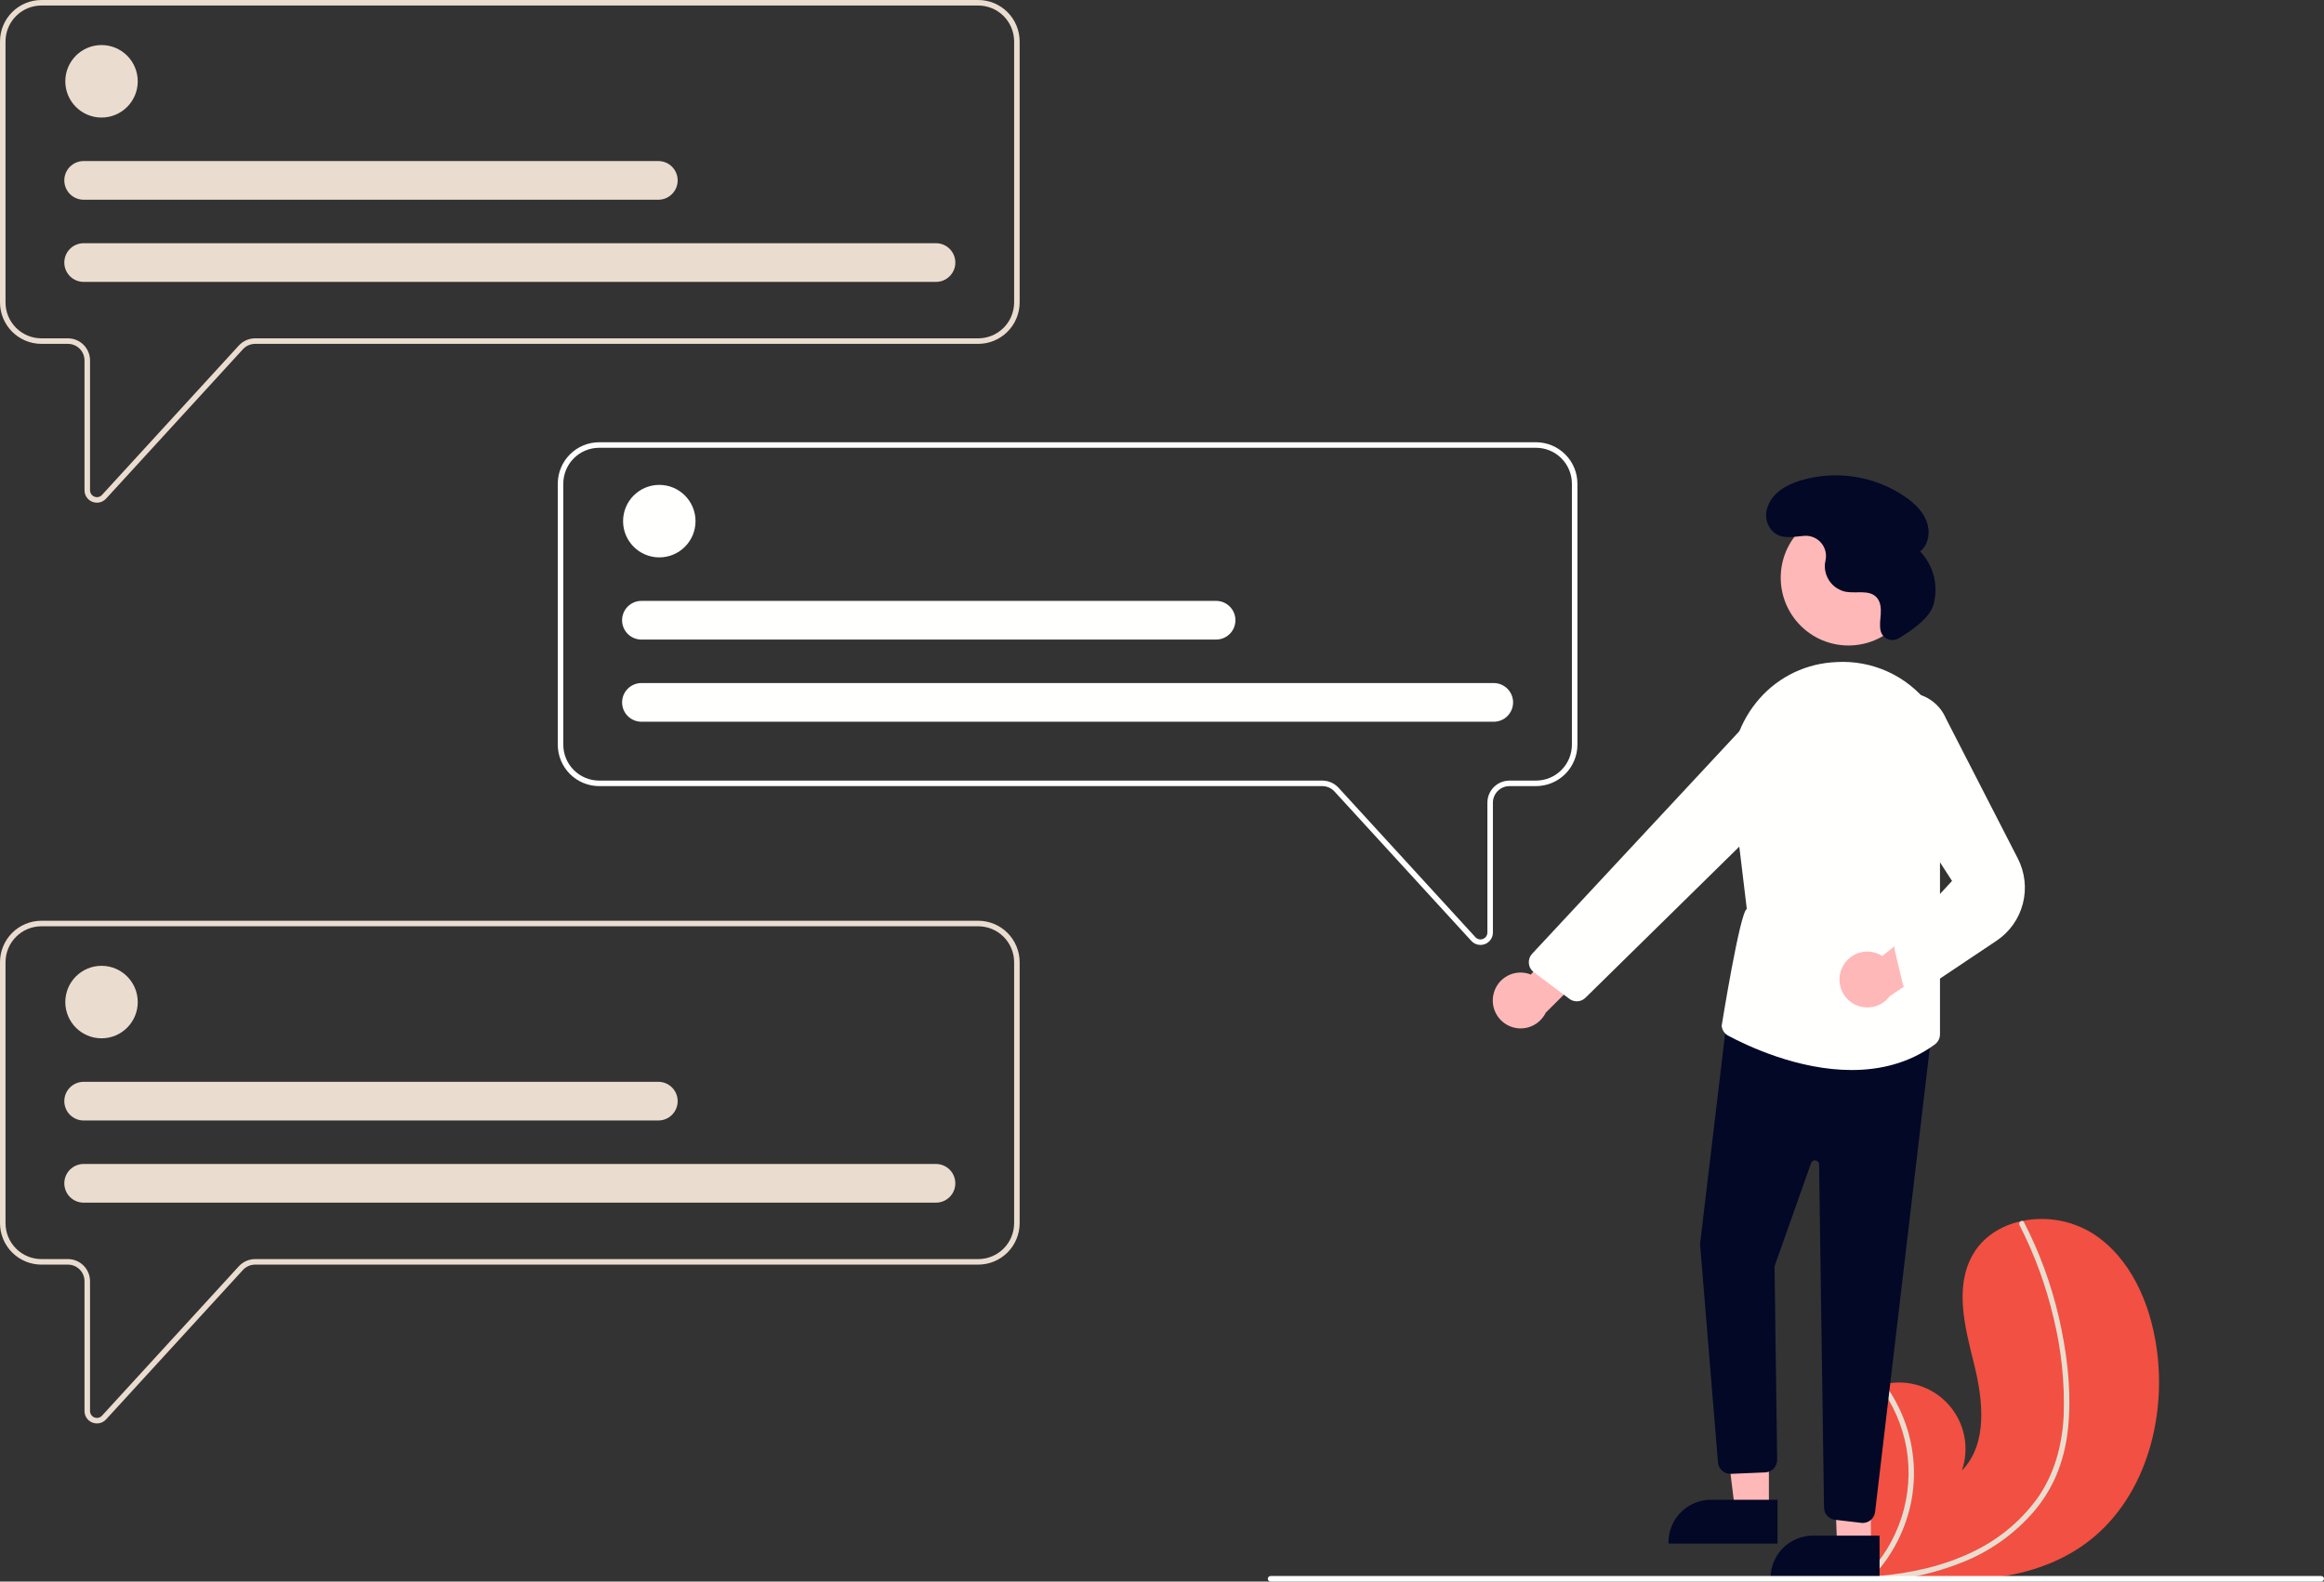 <svg width="598" height="407" viewBox="0 0 598 407" fill="none" xmlns="http://www.w3.org/2000/svg">
<rect x="0" y="0" width="598" height="407" fill="#333333" stroke="none"/>
<g clip-path="url(#clip0_337_19)">
<path d="M536.47 397.344C523.058 407.015 505.677 407.501 488.877 406.313C486.531 406.147 484.202 405.953 481.894 405.743C481.88 405.739 481.862 405.741 481.847 405.737C481.736 405.726 481.625 405.716 481.519 405.709C481.043 405.665 480.566 405.62 480.094 405.575L480.206 405.788L480.556 406.449C480.43 406.228 480.304 406.011 480.179 405.79C480.142 405.724 480.1 405.658 480.063 405.591C475.711 398.01 471.395 390.151 470.294 381.494C469.155 372.508 472.354 362.334 480.254 357.918C481.29 357.34 482.388 356.88 483.526 356.546C483.998 356.403 484.477 356.286 484.961 356.183C487.924 355.524 491.009 355.668 493.898 356.598C496.788 357.528 499.377 359.212 501.401 361.476C503.425 363.741 504.809 366.504 505.413 369.481C506.016 372.459 505.816 375.543 504.833 378.418C511.531 371.543 510.282 360.39 507.971 351.069C505.656 341.748 502.854 331.376 507.562 323.004C510.18 318.344 514.783 315.452 519.948 314.288C520.106 314.254 520.265 314.219 520.424 314.19C526.578 312.942 532.976 314.064 538.34 317.332C548.217 323.562 553.29 335.375 554.936 346.946C557.589 365.566 551.718 386.347 536.47 397.344Z" fill="#F25042"/>
<path d="M532.141 367.494C531.751 371.602 530.766 375.63 529.215 379.453C527.786 382.835 525.859 385.985 523.499 388.797C518.594 394.545 512.381 399.029 505.383 401.873C500.09 404.043 494.544 405.535 488.878 406.312C486.532 406.147 484.202 405.952 481.895 405.742C481.881 405.739 481.862 405.74 481.848 405.737C481.737 405.726 481.626 405.715 481.52 405.709C481.044 405.664 480.567 405.62 480.095 405.575L480.207 405.788L480.557 406.449C480.431 406.227 480.305 406.011 480.18 405.79C480.143 405.723 480.101 405.657 480.064 405.591C484.313 401.354 487.485 396.16 489.314 390.443C491.144 384.727 491.578 378.654 490.58 372.735C489.536 366.858 487.119 361.311 483.527 356.546C483.999 356.402 484.478 356.286 484.962 356.182C486.328 358.051 487.525 360.037 488.541 362.116C492.187 369.533 493.35 377.927 491.858 386.057C490.472 393.414 487.017 400.222 481.9 405.682C482.348 405.651 482.8 405.614 483.243 405.574C491.629 404.862 499.998 403.058 507.605 399.361C514.107 396.278 519.751 391.642 524.042 385.861C528.648 379.502 530.678 371.852 531.027 364.077C531.295 355.701 530.418 347.328 528.42 339.189C526.482 330.891 523.538 322.861 519.651 315.279C519.564 315.107 519.547 314.908 519.602 314.723C519.658 314.539 519.782 314.383 519.949 314.287C520.088 314.193 520.259 314.158 520.424 314.189C520.505 314.211 520.58 314.25 520.644 314.305C520.707 314.359 520.758 314.427 520.791 314.504C521.271 315.441 521.741 316.378 522.194 317.326C525.964 325.22 528.739 333.553 530.456 342.132C532.123 350.409 533.013 359.066 532.141 367.494Z" fill="#EADDCF"/>
<path d="M24.949 129.364C24.55 129.363 24.154 129.288 23.782 129.143C23.181 128.912 22.664 128.503 22.3 127.97C21.936 127.438 21.743 126.807 21.746 126.162V92.755C21.745 91.624 21.295 90.54 20.497 89.74C19.698 88.941 18.615 88.491 17.485 88.49H10.651C7.827 88.486 5.12 87.362 3.123 85.364C1.126 83.365 0.003 80.655 0 77.829V10.661C0.003 7.835 1.126 5.125 3.123 3.126C5.12 1.127 7.827 0.003 10.651 0H251.719C254.543 0.003 257.25 1.127 259.247 3.126C261.243 5.125 262.367 7.835 262.37 10.661V77.829C262.367 80.655 261.243 83.365 259.247 85.364C257.25 87.362 254.543 88.486 251.719 88.49H65.648C65.058 88.49 64.474 88.614 63.933 88.852C63.392 89.09 62.907 89.437 62.508 89.873L27.296 128.323C26.999 128.651 26.636 128.912 26.232 129.091C25.828 129.27 25.391 129.363 24.949 129.364ZM10.651 1.421C8.203 1.423 5.857 2.398 4.126 4.13C2.395 5.862 1.422 8.211 1.419 10.661V77.829C1.422 80.278 2.395 82.627 4.126 84.359C5.857 86.092 8.203 87.066 10.651 87.069H17.485C18.991 87.071 20.435 87.67 21.5 88.736C22.564 89.802 23.163 91.247 23.165 92.755V126.162C23.165 126.52 23.273 126.87 23.475 127.166C23.677 127.461 23.964 127.689 24.297 127.819C24.631 127.949 24.995 127.975 25.344 127.893C25.692 127.812 26.008 127.627 26.25 127.363L61.461 88.913C61.994 88.332 62.641 87.869 63.362 87.552C64.083 87.234 64.861 87.07 65.648 87.069H251.719C254.167 87.066 256.513 86.092 258.244 84.359C259.974 82.627 260.948 80.278 260.951 77.829V10.661C260.948 8.211 259.974 5.862 258.244 4.13C256.513 2.398 254.167 1.423 251.719 1.421H10.651Z" fill="#EADDCF"/>
<path d="M26.124 30.251C31.271 30.251 35.444 26.075 35.444 20.923C35.444 15.77 31.271 11.594 26.124 11.594C20.977 11.594 16.805 15.77 16.805 20.923C16.805 26.075 20.977 30.251 26.124 30.251Z" fill="#EADDCF"/>
<path d="M240.846 72.542H21.523C20.87 72.543 20.223 72.415 19.619 72.165C19.016 71.915 18.467 71.549 18.005 71.087C17.543 70.625 17.176 70.076 16.926 69.472C16.676 68.868 16.547 68.221 16.547 67.567C16.547 66.913 16.676 66.265 16.926 65.661C17.176 65.057 17.543 64.509 18.005 64.046C18.467 63.584 19.016 63.218 19.619 62.968C20.223 62.719 20.87 62.59 21.523 62.591H240.846C241.499 62.59 242.146 62.719 242.75 62.968C243.354 63.218 243.902 63.584 244.364 64.046C244.827 64.509 245.193 65.057 245.443 65.661C245.694 66.265 245.822 66.913 245.822 67.567C245.822 68.221 245.694 68.868 245.443 69.472C245.193 70.076 244.827 70.625 244.364 71.087C243.902 71.549 243.354 71.915 242.75 72.165C242.146 72.415 241.499 72.543 240.846 72.542Z" fill="#EADDCF"/>
<path d="M169.395 51.397H21.523C20.87 51.398 20.223 51.27 19.619 51.02C19.016 50.77 18.467 50.404 18.005 49.942C17.543 49.48 17.176 48.931 16.926 48.327C16.676 47.723 16.547 47.075 16.547 46.422C16.547 45.768 16.676 45.12 16.926 44.516C17.176 43.912 17.543 43.364 18.005 42.901C18.467 42.439 19.016 42.073 19.619 41.823C20.223 41.574 20.87 41.446 21.523 41.446H169.395C170.048 41.446 170.695 41.574 171.299 41.823C171.903 42.073 172.452 42.439 172.914 42.901C173.376 43.364 173.743 43.912 173.993 44.516C174.243 45.12 174.372 45.768 174.372 46.422C174.372 47.075 174.243 47.723 173.993 48.327C173.743 48.931 173.376 49.48 172.914 49.942C172.452 50.404 171.903 50.77 171.299 51.02C170.695 51.27 170.048 51.398 169.395 51.397Z" fill="#EADDCF"/>
<path d="M24.949 366.316C24.55 366.315 24.154 366.24 23.782 366.095C23.181 365.864 22.664 365.455 22.3 364.922C21.936 364.39 21.743 363.759 21.746 363.114V329.707C21.745 328.576 21.295 327.492 20.497 326.692C19.698 325.893 18.615 325.443 17.485 325.442H10.651C7.827 325.438 5.12 324.314 3.123 322.316C1.126 320.317 0.003 317.607 0 314.781V247.613C0.003 244.787 1.126 242.077 3.123 240.078C5.12 238.08 7.827 236.955 10.651 236.952H251.719C254.543 236.955 257.25 238.08 259.247 240.078C261.243 242.077 262.367 244.787 262.37 247.613V314.781C262.367 317.607 261.243 320.317 259.247 322.316C257.25 324.314 254.543 325.438 251.719 325.442H65.648C65.058 325.442 64.474 325.566 63.933 325.804C63.392 326.042 62.907 326.389 62.508 326.825L27.296 365.275C26.999 365.603 26.636 365.864 26.232 366.043C25.828 366.222 25.391 366.315 24.949 366.316ZM10.651 238.373C8.203 238.375 5.857 239.35 4.126 241.082C2.395 242.815 1.422 245.163 1.419 247.613V314.781C1.422 317.23 2.395 319.579 4.126 321.312C5.857 323.044 8.203 324.018 10.651 324.021H17.485C18.991 324.023 20.435 324.622 21.5 325.688C22.564 326.754 23.163 328.199 23.165 329.707V363.114C23.165 363.472 23.273 363.822 23.475 364.118C23.677 364.413 23.964 364.641 24.297 364.771C24.631 364.901 24.995 364.927 25.344 364.845C25.692 364.764 26.008 364.579 26.25 364.315L61.461 325.865C61.994 325.284 62.641 324.821 63.362 324.504C64.083 324.186 64.861 324.022 65.648 324.021H251.719C254.167 324.018 256.513 323.044 258.244 321.312C259.974 319.579 260.948 317.23 260.951 314.781V247.613C260.948 245.163 259.974 242.815 258.244 241.082C256.513 239.35 254.167 238.376 251.719 238.373L10.651 238.373Z" fill="#EADDCF"/>
<path d="M380.944 243.175C380.502 243.175 380.065 243.082 379.661 242.903C379.257 242.724 378.895 242.463 378.597 242.135L343.386 203.685C342.986 203.249 342.501 202.902 341.96 202.664C341.419 202.425 340.835 202.302 340.245 202.302H154.174C151.35 202.298 148.643 201.174 146.646 199.175C144.65 197.177 143.527 194.467 143.523 191.64V124.473C143.527 121.647 144.65 118.937 146.646 116.938C148.643 114.939 151.35 113.815 154.174 113.812H395.243C398.066 113.815 400.773 114.939 402.77 116.938C404.767 118.937 405.89 121.647 405.893 124.473V191.64C405.89 194.467 404.767 197.177 402.77 199.175C400.773 201.174 398.066 202.298 395.243 202.302H388.408C387.278 202.303 386.195 202.753 385.397 203.552C384.598 204.352 384.149 205.436 384.147 206.567V239.974C384.15 240.619 383.957 241.25 383.593 241.782C383.229 242.314 382.712 242.723 382.111 242.955C381.739 243.1 381.343 243.175 380.944 243.175ZM154.174 115.233C151.727 115.235 149.38 116.21 147.649 117.942C145.919 119.674 144.945 122.023 144.943 124.473V191.64C144.945 194.09 145.919 196.439 147.649 198.171C149.38 199.904 151.727 200.878 154.174 200.881H340.245C341.032 200.882 341.811 201.046 342.531 201.363C343.252 201.681 343.899 202.144 344.432 202.725L379.643 241.175C379.885 241.439 380.201 241.624 380.549 241.705C380.898 241.787 381.263 241.761 381.596 241.631C381.929 241.501 382.216 241.273 382.418 240.978C382.62 240.682 382.728 240.332 382.728 239.974V206.567C382.73 205.059 383.329 203.614 384.394 202.548C385.458 201.482 386.902 200.883 388.408 200.881H395.243C397.69 200.878 400.036 199.904 401.767 198.171C403.498 196.439 404.471 194.09 404.474 191.64V124.473C404.471 122.023 403.498 119.674 401.767 117.942C400.036 116.21 397.69 115.235 395.243 115.233L154.174 115.233Z" fill="#FFFFFE"/>
<path d="M26.124 267.204C31.271 267.204 35.444 263.027 35.444 257.875C35.444 252.723 31.271 248.546 26.124 248.546C20.977 248.546 16.805 252.723 16.805 257.875C16.805 263.027 20.977 267.204 26.124 267.204Z" fill="#EADDCF"/>
<path d="M240.846 309.495H21.523C20.87 309.495 20.223 309.367 19.619 309.118C19.016 308.868 18.467 308.502 18.005 308.04C17.543 307.577 17.176 307.029 16.926 306.425C16.676 305.821 16.547 305.173 16.547 304.519C16.547 303.865 16.676 303.218 16.926 302.614C17.176 302.01 17.543 301.461 18.005 300.999C18.467 300.537 19.016 300.171 19.619 299.921C20.223 299.671 20.87 299.543 21.523 299.544H240.846C242.164 299.544 243.428 300.068 244.361 301.001C245.293 301.934 245.816 303.2 245.816 304.519C245.816 305.839 245.293 307.104 244.361 308.037C243.428 308.971 242.164 309.495 240.846 309.495Z" fill="#EADDCF"/>
<path d="M169.395 288.349H21.523C20.87 288.35 20.223 288.222 19.619 287.972C19.016 287.723 18.467 287.356 18.005 286.894C17.543 286.432 17.176 285.883 16.926 285.279C16.676 284.675 16.547 284.028 16.547 283.374C16.547 282.72 16.676 282.072 16.926 281.468C17.176 280.864 17.543 280.316 18.005 279.854C18.467 279.392 19.016 279.025 19.619 278.775C20.223 278.526 20.87 278.398 21.523 278.398H169.395C170.048 278.398 170.695 278.526 171.299 278.775C171.903 279.025 172.452 279.392 172.914 279.854C173.376 280.316 173.743 280.864 173.993 281.468C174.243 282.072 174.372 282.72 174.372 283.374C174.372 284.028 174.243 284.675 173.993 285.279C173.743 285.883 173.376 286.432 172.914 286.894C172.452 287.356 171.903 287.723 171.299 287.972C170.695 288.222 170.048 288.35 169.395 288.349Z" fill="#EADDCF"/>
<path d="M169.648 143.441C174.795 143.441 178.967 139.265 178.967 134.113C178.967 128.96 174.795 124.784 169.648 124.784C164.501 124.784 160.328 128.96 160.328 134.113C160.328 139.265 164.501 143.441 169.648 143.441Z" fill="#FFFFFE"/>
<path d="M384.369 185.732H165.047C163.728 185.732 162.464 185.208 161.532 184.275C160.6 183.342 160.076 182.076 160.076 180.757C160.076 179.437 160.6 178.172 161.532 177.238C162.464 176.305 163.728 175.781 165.047 175.781H384.369C385.688 175.781 386.952 176.305 387.884 177.238C388.816 178.172 389.34 179.437 389.34 180.757C389.34 182.076 388.816 183.342 387.884 184.275C386.952 185.208 385.688 185.732 384.369 185.732Z" fill="#FFFFFE"/>
<path d="M312.919 164.587H165.047C164.393 164.587 163.747 164.459 163.143 164.21C162.539 163.96 161.99 163.593 161.528 163.131C161.066 162.669 160.699 162.121 160.449 161.517C160.199 160.912 160.07 160.265 160.07 159.611C160.07 158.957 160.199 158.31 160.449 157.706C160.699 157.102 161.066 156.553 161.528 156.091C161.99 155.629 162.539 155.262 163.143 155.013C163.747 154.763 164.393 154.635 165.047 154.636H312.919C313.572 154.635 314.219 154.763 314.823 155.013C315.426 155.262 315.975 155.629 316.437 156.091C316.899 156.553 317.266 157.102 317.516 157.706C317.766 158.31 317.895 158.957 317.895 159.611C317.895 160.265 317.766 160.912 317.516 161.517C317.266 162.121 316.899 162.669 316.437 163.131C315.975 163.593 315.426 163.96 314.823 164.21C314.219 164.459 313.572 164.587 312.919 164.587Z" fill="#FFFFFE"/>
<path d="M384.274 255.962C384.487 254.939 384.921 253.976 385.546 253.14C386.171 252.304 386.972 251.616 387.892 251.123C388.811 250.63 389.828 250.345 390.869 250.288C391.911 250.231 392.952 250.403 393.92 250.792L410.567 231.646L414.103 244.352L397.753 260.586C396.991 262.17 395.676 263.42 394.056 264.098C392.435 264.777 390.623 264.837 388.961 264.267C387.3 263.696 385.905 262.536 385.041 261.006C384.177 259.475 383.904 257.68 384.274 255.962Z" fill="#FFB8B8"/>
<path d="M475.637 166.111C485.263 166.111 493.066 158.3 493.066 148.665C493.066 139.03 485.263 131.22 475.637 131.22C466.012 131.22 458.209 139.03 458.209 148.665C458.209 158.3 466.012 166.111 475.637 166.111Z" fill="#FFB8B8"/>
<path d="M455.162 388.797L446.463 388.797L442.324 355.208L455.164 355.209L455.162 388.797Z" fill="#FFB8B8"/>
<path d="M457.381 397.239L429.33 397.238V396.882C429.33 395.447 429.612 394.026 430.161 392.7C430.71 391.374 431.514 390.169 432.528 389.154C433.542 388.14 434.745 387.335 436.07 386.785C437.395 386.236 438.814 385.954 440.248 385.954H440.249L457.381 385.954L457.381 397.239Z" fill="#020826"/>
<path d="M481.417 398.031L472.719 398.03L471.514 365.244L481.42 364.442L481.417 398.031Z" fill="#FFB8B8"/>
<path d="M483.637 406.472L455.586 406.471V406.116C455.586 404.681 455.868 403.26 456.417 401.934C456.966 400.608 457.77 399.403 458.784 398.388C459.798 397.373 461.001 396.568 462.326 396.019C463.651 395.47 465.07 395.187 466.504 395.187H466.505L483.637 395.188L483.637 406.472Z" fill="#020826"/>
<path d="M478.943 391.901L472.169 391.103C471.4 391.011 470.692 390.643 470.173 390.068C469.655 389.493 469.362 388.749 469.349 387.975L468.079 299.657C468.076 299.407 467.984 299.167 467.821 298.977C467.658 298.788 467.434 298.662 467.188 298.622C466.941 298.581 466.689 298.629 466.474 298.756C466.259 298.883 466.095 299.082 466.012 299.317L456.613 325.882L457.285 375.675C457.297 376.497 456.991 377.291 456.432 377.894C455.873 378.496 455.104 378.859 454.284 378.909L445.44 379.285C444.631 379.331 443.835 379.069 443.21 378.552C442.586 378.035 442.18 377.301 442.073 376.497L437.454 320.17L437.451 320.134L444.46 261.308L497.1 265.12L482.488 389.102C482.395 389.879 482.022 390.595 481.438 391.114C480.854 391.634 480.1 391.922 479.318 391.924C479.193 391.924 479.068 391.916 478.943 391.901Z" fill="#020826"/>
<path d="M444.685 266.523C444.212 266.271 443.811 265.903 443.519 265.453C443.227 265.004 443.053 264.488 443.014 263.953C443.014 263.953 447.747 234.487 449.482 233.934L445.687 202.423C445.232 198.58 445.549 194.684 446.619 190.965C447.689 187.246 449.49 183.779 451.917 180.766C454.255 177.843 457.159 175.425 460.456 173.657C463.753 171.889 467.373 170.808 471.099 170.479C471.629 170.431 472.157 170.395 472.682 170.37C477.173 170.129 481.656 170.977 485.749 172.842C489.842 174.707 493.425 177.534 496.194 181.082C499.065 184.661 501.03 188.881 501.922 193.383C502.814 197.886 502.606 202.537 501.316 206.942L499.188 214.357V266.177C499.186 266.683 499.065 267.181 498.835 267.632C498.606 268.082 498.274 268.473 497.867 268.772C491.238 273.641 483.748 275.363 476.468 275.363C462.694 275.363 449.676 269.198 444.685 266.523Z" fill="#FFFFFE"/>
<path d="M403.819 257.04L394.664 250.187C394.305 249.918 394.006 249.577 393.788 249.185C393.569 248.793 393.435 248.359 393.396 247.912C393.356 247.465 393.41 247.014 393.556 246.59C393.701 246.165 393.935 245.776 394.24 245.448L448.782 186.866C450.533 185.002 452.894 183.828 455.435 183.558C457.977 183.287 460.531 183.938 462.635 185.392L462.635 185.392C463.916 186.287 464.985 187.453 465.765 188.808C466.545 190.163 467.017 191.673 467.147 193.231C467.278 194.789 467.064 196.357 466.52 197.823C465.976 199.289 465.116 200.617 464.001 201.712L407.968 256.762C407.476 257.25 406.837 257.563 406.15 257.654C405.463 257.745 404.765 257.608 404.163 257.265C404.044 257.197 403.929 257.122 403.819 257.04Z" fill="#FFFFFE"/>
<path d="M473.891 249.284C474.291 248.319 474.898 247.455 475.668 246.75C476.438 246.046 477.353 245.519 478.349 245.207C479.344 244.895 480.396 244.806 481.43 244.945C482.464 245.084 483.455 245.448 484.333 246.011L504.263 230.318L505.363 243.462L486.268 256.35C485.224 257.764 483.699 258.745 481.98 259.108C480.262 259.471 478.47 259.191 476.944 258.32C475.419 257.449 474.265 256.048 473.702 254.382C473.14 252.717 473.207 250.903 473.891 249.284Z" fill="#FFB8B8"/>
<path d="M491.73 255.41C491.203 255.246 490.727 254.947 490.351 254.542C489.975 254.137 489.711 253.641 489.585 253.102L487.572 244.639C487.424 244.038 487.457 243.407 487.665 242.824C487.873 242.241 488.248 241.733 488.743 241.362L502.289 226.699L482.364 195.946C480.856 194.087 480.006 191.78 479.947 189.387C479.887 186.993 480.622 184.647 482.036 182.716C483.164 181.177 484.677 179.964 486.424 179.199C488.17 178.434 490.088 178.145 491.982 178.361C493.876 178.577 495.679 179.29 497.21 180.428C498.74 181.567 499.942 183.089 500.695 184.843L519.218 220.933C521.06 224.519 521.519 228.657 520.509 232.56C519.498 236.463 517.089 239.857 513.739 242.096L494.81 254.754C494.23 255.273 493.48 255.561 492.702 255.561C492.372 255.561 492.045 255.51 491.73 255.41Z" fill="#FFFFFE"/>
<path d="M488.551 164.262C488.14 164.508 487.679 164.657 487.201 164.697C486.724 164.736 486.244 164.665 485.798 164.489C485.353 164.313 484.954 164.036 484.632 163.681C484.311 163.326 484.075 162.901 483.944 162.44L483.933 162.396C483.578 160.945 483.858 159.426 483.95 157.934C484.041 156.443 483.887 154.805 482.866 153.714C480.964 151.681 477.605 152.782 474.868 152.28C473.264 151.931 471.843 151.009 470.869 149.686C469.896 148.363 469.438 146.731 469.58 145.094C469.617 144.784 469.676 144.473 469.743 144.163C469.91 143.376 469.893 142.562 469.692 141.783C469.491 141.005 469.113 140.283 468.587 139.675C468.061 139.068 467.402 138.59 466.66 138.281C465.919 137.971 465.116 137.838 464.314 137.891C461.551 138.064 458.573 138.918 456.275 136.882C455.433 136.078 454.845 135.044 454.586 133.908C454.327 132.772 454.408 131.585 454.818 130.495C456.104 126.716 459.783 124.721 463.429 123.616C467.939 122.285 472.687 121.978 477.33 122.715C481.973 123.452 486.394 125.215 490.271 127.877C492.586 129.492 494.751 131.525 495.748 134.168C496.745 136.81 496.289 140.153 494.081 141.913C495.809 143.725 497.031 145.959 497.625 148.393C498.218 150.826 498.163 153.373 497.463 155.778C496.387 159.315 491.18 162.729 488.551 164.262Z" fill="#020826"/>
<path d="M598.001 406.29C598 406.478 597.925 406.658 597.792 406.791C597.66 406.924 597.479 406.999 597.291 407H326.934C326.746 407 326.566 406.925 326.432 406.792C326.299 406.659 326.225 406.478 326.225 406.29C326.225 406.101 326.299 405.921 326.432 405.787C326.566 405.654 326.746 405.579 326.934 405.579H597.291C597.479 405.58 597.66 405.655 597.792 405.788C597.925 405.921 598 406.101 598.001 406.29Z" fill="#FFFFFE"/>
</g>
<defs>
<clipPath id="clip0_337_19">
<rect width="598" height="407" fill="white"/>
</clipPath>
</defs>
</svg>
